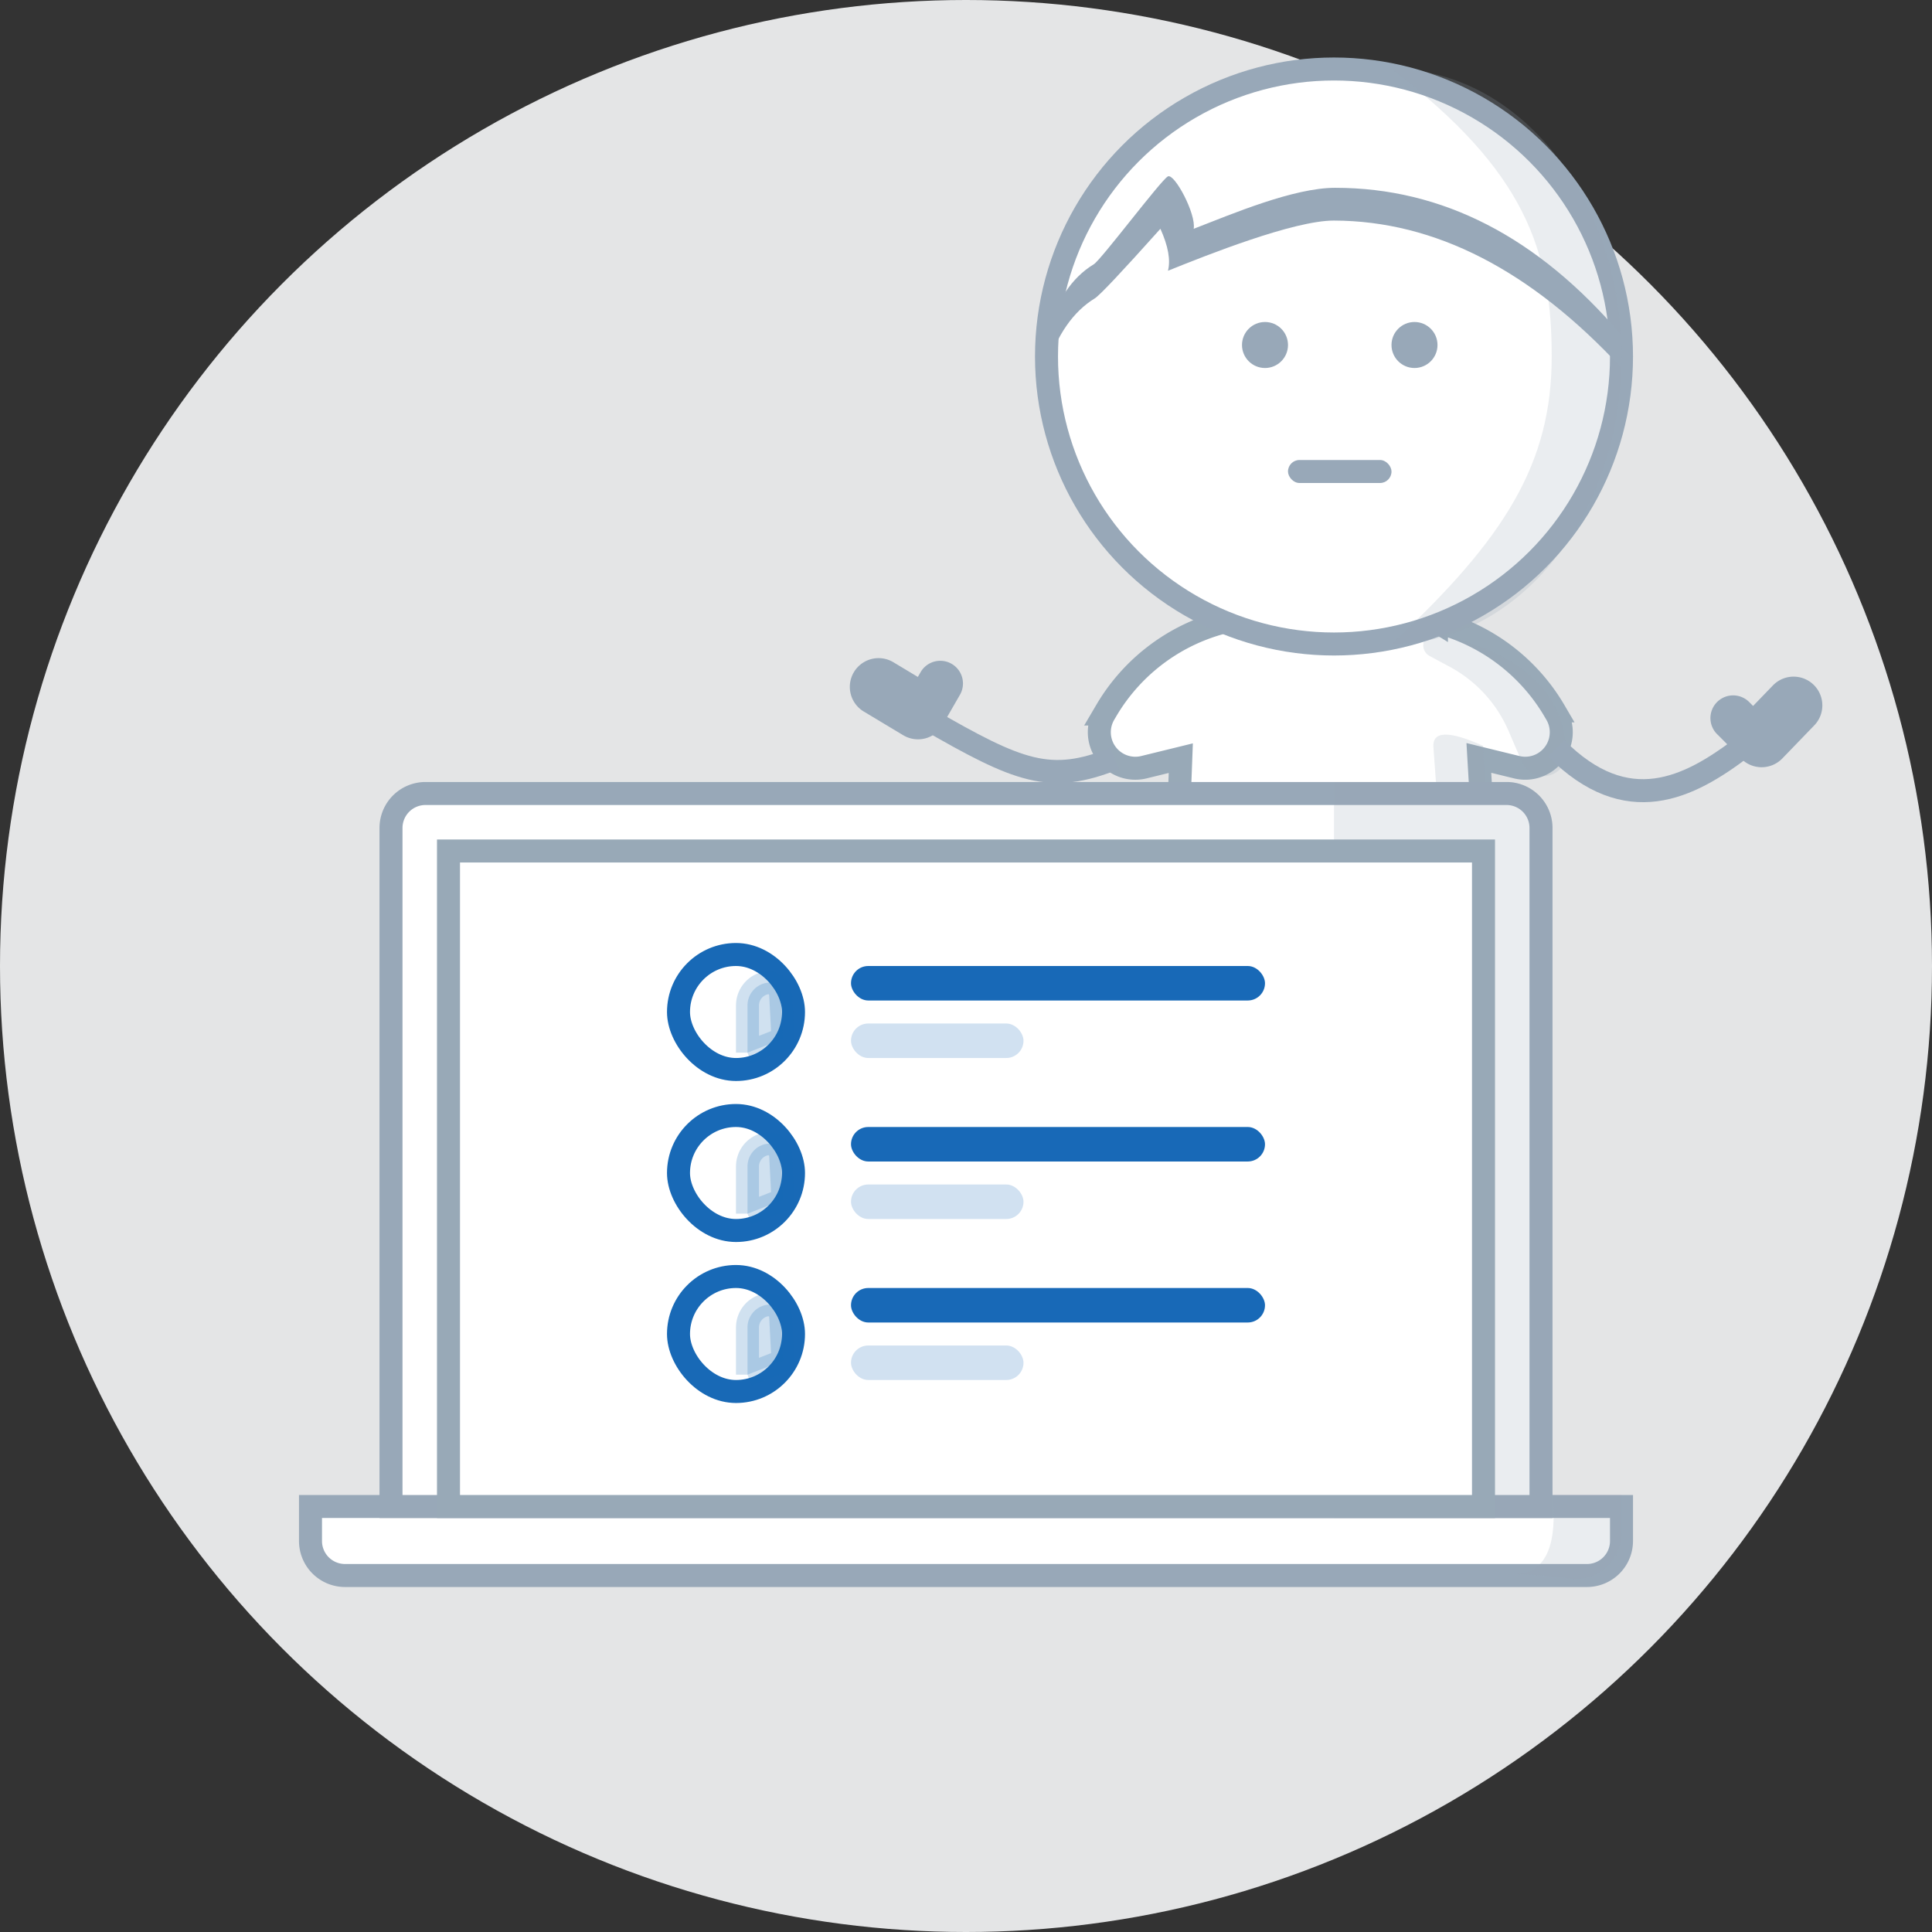 <svg width="168" height="168" xmlns="http://www.w3.org/2000/svg"><rect width="100%" height="100%" fill="#333333" stroke="none"/><g fill="none" fill-rule="evenodd"><circle fill="#E4E5E6" cx="84" cy="84" r="84"/><path d="M106.085 54.135l-.122.08-.14.041a16.678 16.678 0 0 0-9.64 7.56l-.16.272a3.132 3.132 0 0 0 3.45 4.625l3.205-.786-1.162 30.809A7 7 0 0 0 108.51 104h14.897a7 7 0 0 0 6.988-7.41l-1.799-30.683 3.288.806a3.132 3.132 0 0 0 3.449-4.625l-.16-.273a16.678 16.678 0 0 0-10.002-7.662l-.14-.038-.122-.076a6.967 6.967 0 0 0-3.67-1.039h-11.332a6.965 6.965 0 0 0-3.822 1.135z" stroke="#98A9B7" stroke-width="2" fill="#FFF"/><g fill="#98A8B8"><path d="M125.033 55.114c4.11.947 7.081 2.442 8.911 4.487 1.37 1.53 2.128 3.443 2.276 5.741a2.023 2.023 0 0 1-3.878.928l-1.155-2.693a11.5 11.5 0 0 0-5.12-5.594l-1.758-.945a1.037 1.037 0 0 1 .724-1.924z" opacity=".2"/><path d="M120.659 103.374c3.89-1.601 6.552-4.067 6.188-8.04-.363-3.974-2.017-28.166-2.2-30.334-.121-1.446 1.317-1.494 4.315-.146l1.636 29.265c.218 3.767.092 5.886-.377 6.356-.703.705-4.31 3.74-7.788 3.6-3.478-.14-5.664.9-1.774-.7z" fill-opacity=".2"/></g><path d="M96.936 65.95c-5.63 2.258-8.313 1.174-16.377-3.482" stroke="#98A8B8" stroke-width="2"/><path d="M82.155 62.702a2.5 2.5 0 0 1-3.615 1.23l-3.43-2.06a2.5 2.5 0 1 1 2.576-4.286l2.127 1.278.219-.38a1.974 1.974 0 1 1 3.418 1.974l-1.294 2.243-.001.001z" fill="#98A8B8"/><path d="M135.319 65.072c6.179 6.204 11.545 3.44 16.15-.054" stroke="#98A8B8" stroke-width="2"/><path d="M151.174 65.7a2.5 2.5 0 0 0 3.81.252l2.779-2.877a2.5 2.5 0 0 0-3.597-3.473l-1.723 1.785-.31-.31a1.974 1.974 0 1 0-2.791 2.791l1.83 1.831.002.002z" fill="#98A8B8"/><g transform="translate(91 6)"><circle stroke="#98A8B8" stroke-width="2" fill="#FFF" cx="25" cy="25" r="25"/><path d="M30 50c11.046 0 20-11.193 20-25S41.046 0 30 0c11.683 8.885 13.93 15.83 13.93 25S40 40.735 30 50z" fill="#98A8B8" opacity=".2"/><path d="M0 23.151c.823-2.948 2.192-5.004 4.109-6.168.654-.398 5.885-7.385 6.453-7.646.572-.264 2.462 3.27 2.237 4.558 3.331-1.288 8.68-3.564 12.3-3.564 9.33 0 17.63 4.274 24.901 12.82V26c-7.894-8.522-16.228-12.796-25.004-12.82-3.497-.01-11.078 3.01-14.434 4.364.239-.932.02-2.149-.657-3.65-3.375 3.77-5.275 5.786-5.7 6.047C2.318 21.098.916 23.117 0 26v-2.849z" fill="#98A8B8"/><circle fill="#98A8B8" cx="19" cy="24" r="2"/><circle fill="#98A8B8" cx="32" cy="24" r="2"/><rect fill="#98A8B8" x="21" y="34" width="9" height="2" rx="1"/></g><path d="M27 131v3a3 3 0 0 0 3 3h108a3 3 0 0 0 3-3v-3H27z" stroke="#98A8B8" stroke-width="2" fill="#FFF"/><path d="M135 130h6v3.313a4 4 0 0 1-4.524 3.966c-1.96-.26-3.593-.39-4.899-.39 2.737 0 3.878-2.296 3.423-6.889z" fill="#98A8B8" opacity=".2"/><path d="M34 131h100V72a3 3 0 0 0-3-3H37a3 3 0 0 0-3 3v59z" stroke="#98A8B8" stroke-width="2" fill="#FFF"/><path d="M116 68h15a4 4 0 0 1 4 4v60h-19V68z" fill="#98A8B8" opacity=".2"/><path stroke="#98A9B7" stroke-width="2" fill="#FFF" d="M39 74h90v57H39z"/><g><g transform="translate(58 82)"><rect stroke="#1869B6" stroke-width="2" fill="#FFF" x="1" y="1" width="10" height="10" rx="5"/><path d="M7 9.536l3.086-1.205-.202-3.853a1.08 1.08 0 0 0-1.3-1A1.993 1.993 0 0 0 7 5.43v4.107z" stroke="#1869B6" stroke-width="2" fill="#1869B6" opacity=".2"/><rect fill="#1869B7" x="16" y="2" width="36" height="3" rx="1.5"/><rect fill="#D1E1F1" x="16" y="7" width="15" height="3" rx="1.5"/></g><g transform="translate(58 96)"><rect stroke="#1869B6" stroke-width="2" fill="#FFF" x="1" y="1" width="10" height="10" rx="5"/><path d="M7 9.536l3.086-1.205-.202-3.853a1.08 1.08 0 0 0-1.3-1A1.993 1.993 0 0 0 7 5.43v4.107z" stroke="#1869B6" stroke-width="2" fill="#1869B6" opacity=".2"/><rect fill="#1869B7" x="16" y="2" width="36" height="3" rx="1.5"/><rect fill="#D1E1F1" x="16" y="7" width="15" height="3" rx="1.5"/></g><g transform="translate(58 110)"><rect stroke="#1869B6" stroke-width="2" fill="#FFF" x="1" y="1" width="10" height="10" rx="5"/><path d="M7 9.536l3.086-1.205-.202-3.853a1.08 1.08 0 0 0-1.3-1A1.993 1.993 0 0 0 7 5.43v4.107z" stroke="#1869B6" stroke-width="2" fill="#1869B6" opacity=".2"/><rect fill="#1869B7" x="16" y="2" width="36" height="3" rx="1.5"/><rect fill="#D1E1F1" x="16" y="7" width="15" height="3" rx="1.5"/></g></g></g></svg>